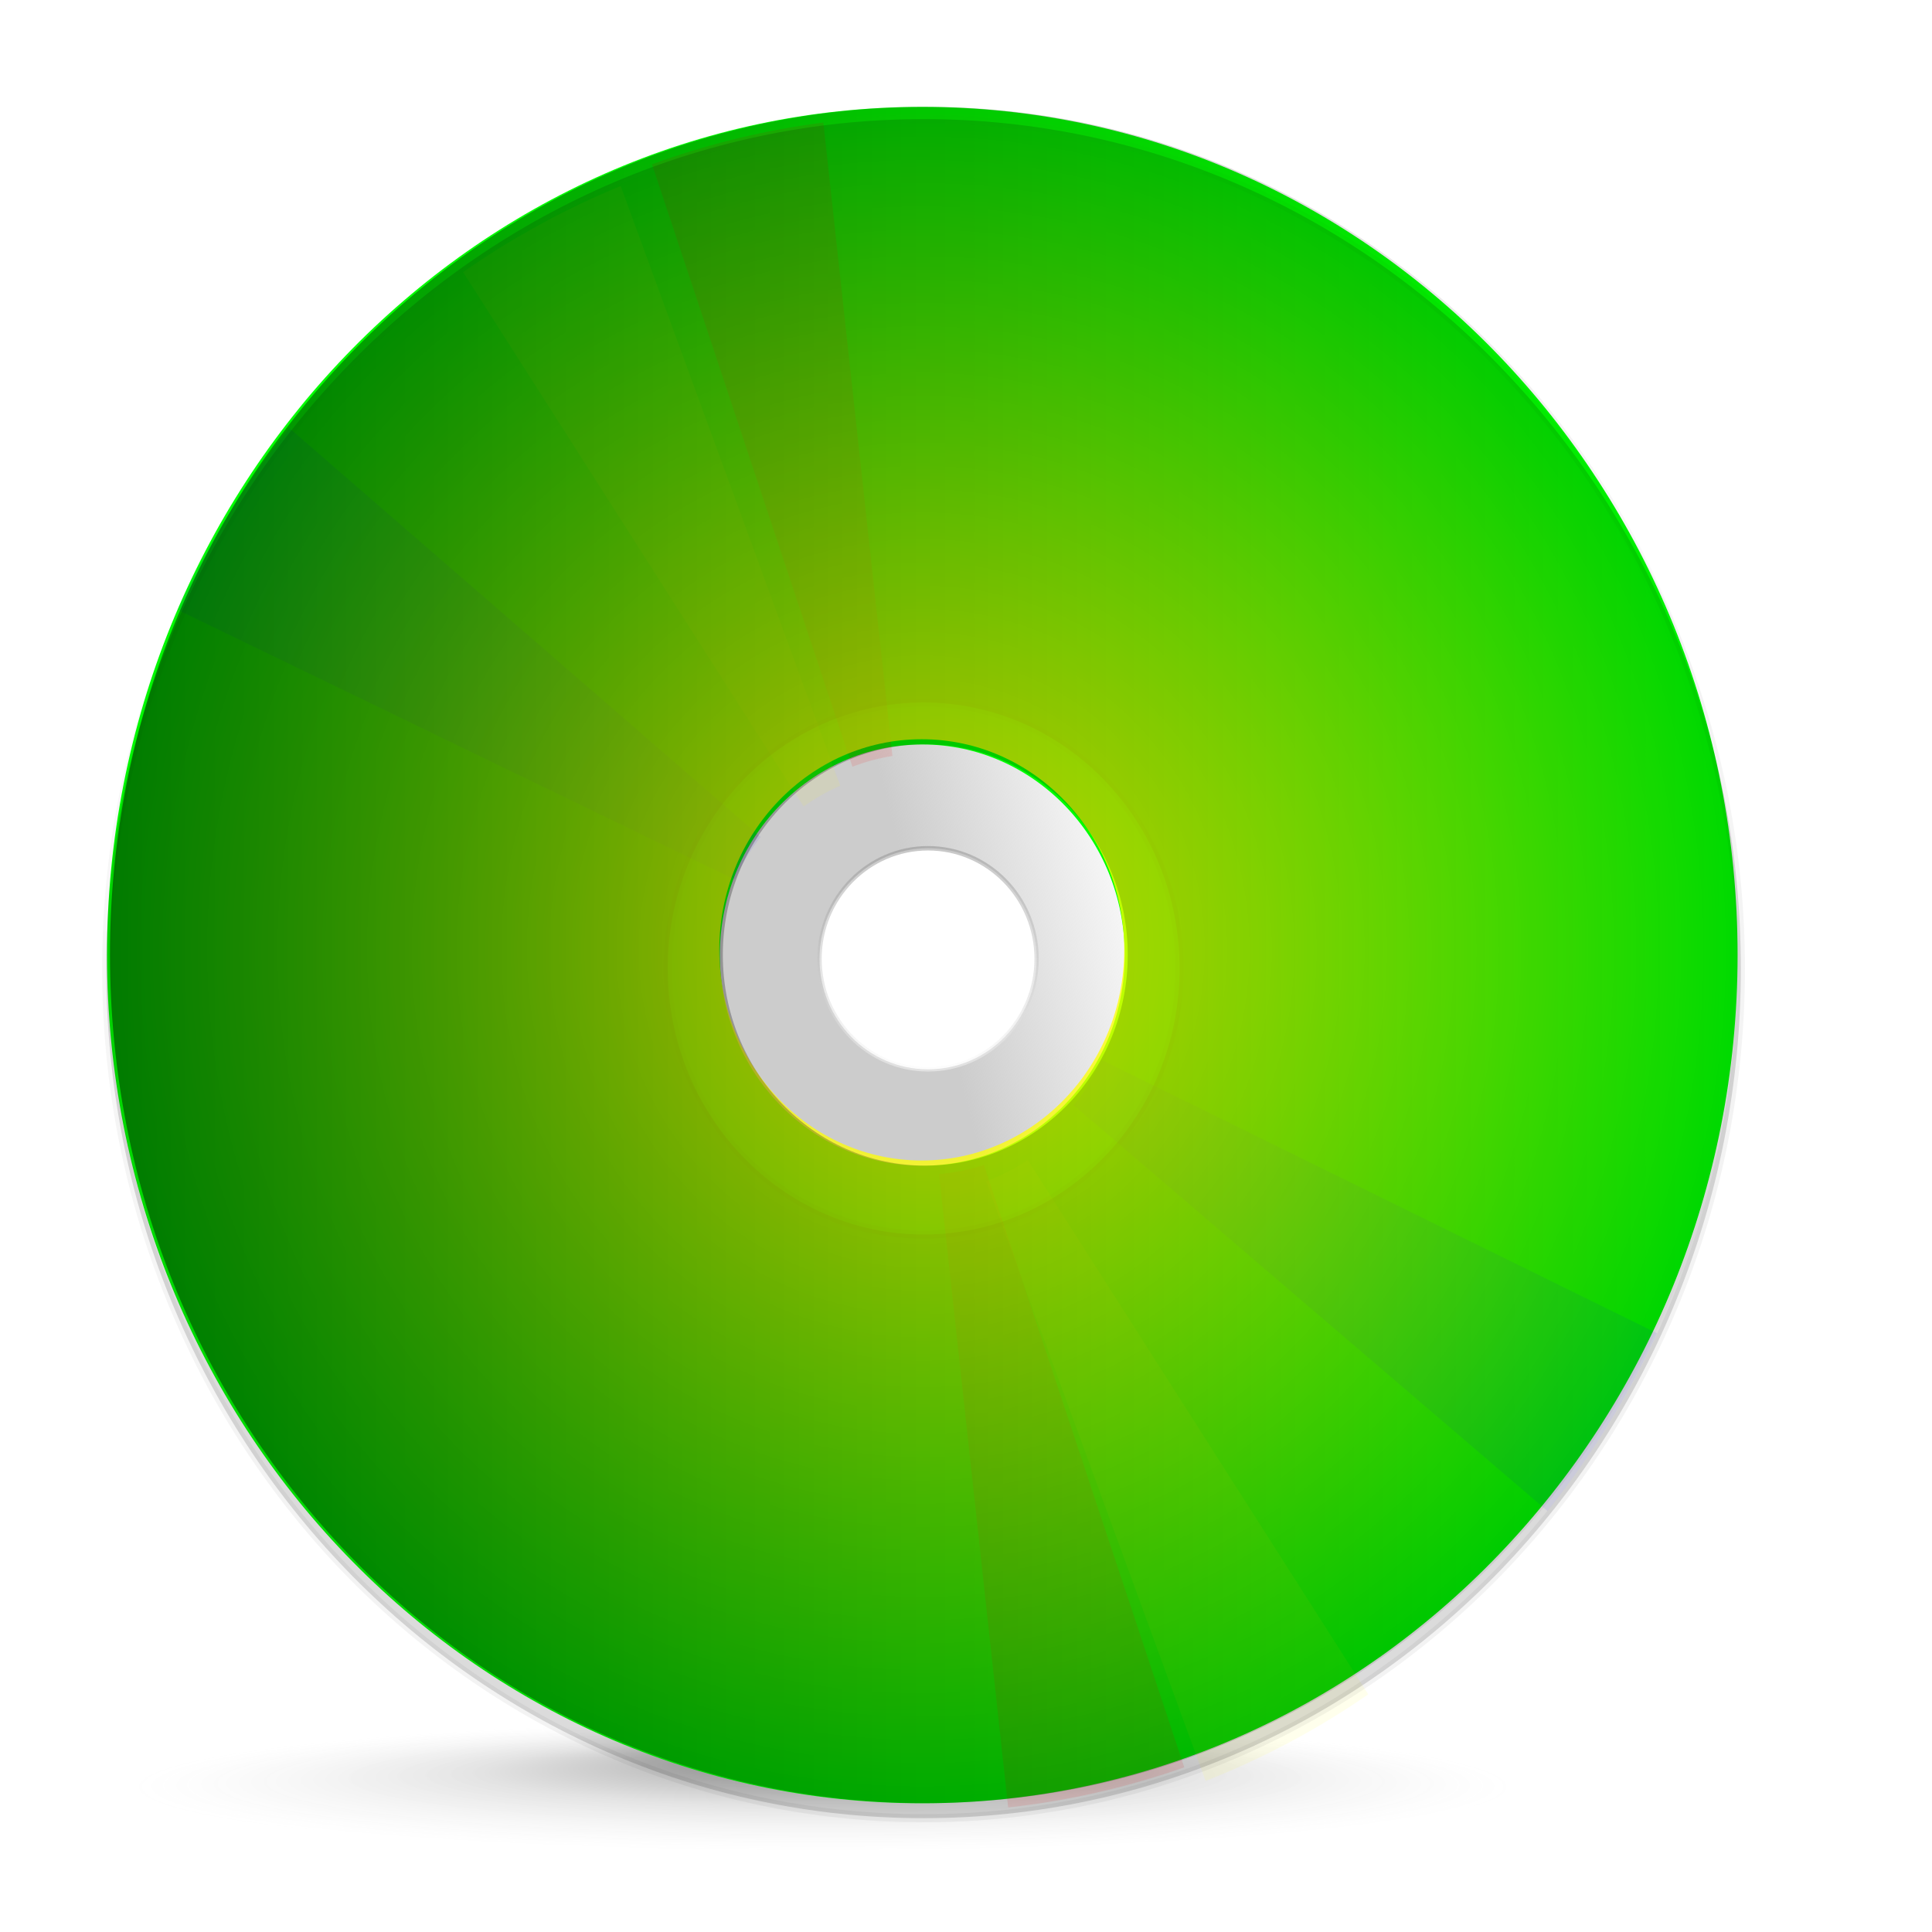 <svg xmlns="http://www.w3.org/2000/svg" xmlns:svg="http://www.w3.org/2000/svg" xmlns:xlink="http://www.w3.org/1999/xlink" id="svg4324" width="48" height="48" version="1.1"><defs id="defs4326"><linearGradient id="linearGradient8954"><stop id="stop8956" offset="0" stop-color="#000" stop-opacity="1"/><stop id="stop8958" offset="1" stop-color="#000" stop-opacity="0"/></linearGradient><linearGradient id="linearGradient8529"><stop id="stop8531" offset="0" stop-color="#ff0" stop-opacity="1"/><stop id="stop8533" offset="1" stop-color="#ff0" stop-opacity="0"/></linearGradient><linearGradient id="linearGradient3874"><stop id="stop3876" offset="0" stop-color="#ff0" stop-opacity="1"/><stop id="stop3878" offset="1" stop-color="#ff0" stop-opacity="0"/></linearGradient><filter id="filter4226" color-interpolation-filters="sRGB"><feGaussianBlur id="feGaussianBlur4228" stdDeviation="1.947"/></filter><filter id="filter3763" color-interpolation-filters="sRGB"><feGaussianBlur id="feGaussianBlur3765" result="result8" stdDeviation="4"/><feOffset id="feOffset3767" dx="4" dy="4" result="result11"/><feComposite id="feComposite3769" in="SourceGraphic" in2="result11" operator="in" result="result6"/><feFlood id="feFlood3771" flood-color="#000" flood-opacity="1" in="result6" result="result10"/><feBlend id="feBlend3773" in="result6" in2="result10" mode="normal" result="result12"/><feComposite id="feComposite3775" in2="SourceGraphic" operator="in" result="result2"/></filter><filter id="filter4278" color-interpolation-filters="sRGB"><feGaussianBlur id="feGaussianBlur4280" result="result8" stdDeviation="4"/><feOffset id="feOffset4282" dx="4" dy="4" result="result11"/><feComposite id="feComposite4284" in="SourceGraphic" in2="result11" operator="in" result="result6"/><feFlood id="feFlood4286" flood-color="#000" flood-opacity="1" in="result6" result="result10"/><feBlend id="feBlend4288" in="result6" in2="result10" mode="normal" result="result12"/><feComposite id="feComposite4290" in2="SourceGraphic" operator="in" result="result2"/></filter><filter id="filter3845" color-interpolation-filters="sRGB"><feGaussianBlur id="feGaussianBlur3847" result="result6" stdDeviation="1.5"/><feComposite id="feComposite3849" in="SourceGraphic" in2="result6" operator="atop" result="result8"/><feComposite id="feComposite3851" in="result8" in2="SourceAlpha" operator="atop" result="result9"/></filter><radialGradient id="radialGradient3882" cx="857.86" cy="398.46" r="82.857" fx="857.86" fy="398.46" gradientTransform="matrix(1.046,0,0,0.81,-737.741,-147.287)" gradientUnits="userSpaceOnUse" xlink:href="#linearGradient3874"/><radialGradient id="radialGradient3856" cx="-29.195" cy="-24.125" r="10.5" fx="-29.195" fy="-24.125" gradientTransform="matrix(1,0,0,0.842,0,-3.801)" gradientUnits="userSpaceOnUse" xlink:href="#radialGradient2591-4"/><radialGradient id="radialGradient2591-4" cx="16.352" cy="12.225" r="19.17" gradientTransform="matrix(0,0.964,-2.236,0,48.282,6.324)" gradientUnits="userSpaceOnUse"><stop id="stop4130-5" offset="0" stop-color="#3d434a" stop-opacity="1"/><stop id="stop4132-9" offset="1" stop-color="#000" stop-opacity="1"/></radialGradient><radialGradient id="radialGradient3080" cx="857.86" cy="398.46" r="82.857" fx="857.86" fy="398.46" gradientTransform="matrix(1.046,0,0,0.81,-737.741,-147.287)" gradientUnits="userSpaceOnUse" xlink:href="#linearGradient3874"/><radialGradient id="radialGradient3109" cx="857.86" cy="398.46" r="82.857" fx="857.86" fy="398.46" gradientTransform="matrix(1.046,0,0,0.81,-737.741,-147.287)" gradientUnits="userSpaceOnUse" xlink:href="#linearGradient3874"/><filter id="filter3763-9" color-interpolation-filters="sRGB"><feGaussianBlur id="feGaussianBlur3765-7" result="result8" stdDeviation="4"/><feOffset id="feOffset3767-9" dx="4" dy="4" result="result11"/><feComposite id="feComposite3769-8" in="SourceGraphic" in2="result11" operator="in" result="result6"/><feFlood id="feFlood3771-7" flood-color="#000" flood-opacity="1" in="result6" result="result10"/><feBlend id="feBlend3773-4" in="result6" in2="result10" mode="normal" result="result12"/><feComposite id="feComposite3775-5" in2="SourceGraphic" operator="in" result="result2"/></filter><filter id="filter4189" color-interpolation-filters="sRGB"><feGaussianBlur id="feGaussianBlur4191" result="result8" stdDeviation="4"/><feOffset id="feOffset4193" dx="4" dy="4" result="result11"/><feComposite id="feComposite4195" in="SourceGraphic" in2="result11" operator="in" result="result6"/><feFlood id="feFlood4197" flood-color="#000" flood-opacity="1" in="result6" result="result10"/><feBlend id="feBlend4199" in="result6" in2="result10" mode="normal" result="result12"/><feComposite id="feComposite4201" in2="SourceGraphic" operator="in" result="result2"/></filter><radialGradient id="radialGradient4170-1" cx="857.86" cy="398.46" r="82.857" fx="857.86" fy="398.46" gradientTransform="matrix(0.275,0,0,0.166,-211.016,-49.784)" gradientUnits="userSpaceOnUse" xlink:href="#linearGradient3874-8"/><linearGradient id="linearGradient3874-8"><stop id="stop3876-0" offset="0" stop-color="#ff0" stop-opacity="1"/><stop id="stop3878-3" offset="1" stop-color="#ff0" stop-opacity="0"/></linearGradient><filter id="filter3763-9-0" color-interpolation-filters="sRGB"><feGaussianBlur id="feGaussianBlur3765-7-0" result="result8" stdDeviation="4"/><feOffset id="feOffset3767-9-6" dx="4" dy="4" result="result11"/><feComposite id="feComposite3769-8-0" in="SourceGraphic" in2="result11" operator="in" result="result6"/><feFlood id="feFlood3771-7-1" flood-color="#000" flood-opacity="1" in="result6" result="result10"/><feBlend id="feBlend3773-4-1" in="result6" in2="result10" mode="normal" result="result12"/><feComposite id="feComposite3775-5-0" in2="SourceGraphic" operator="in" result="result2"/></filter><filter id="filter4356" color-interpolation-filters="sRGB"><feGaussianBlur id="feGaussianBlur4358" result="result8" stdDeviation="4"/><feOffset id="feOffset4360" dx="4" dy="4" result="result11"/><feComposite id="feComposite4362" in="SourceGraphic" in2="result11" operator="in" result="result6"/><feFlood id="feFlood4364" flood-color="#000" flood-opacity="1" in="result6" result="result10"/><feBlend id="feBlend4366" in="result6" in2="result10" mode="normal" result="result12"/><feComposite id="feComposite4368" in2="SourceGraphic" operator="in" result="result2"/></filter><radialGradient id="radialGradient4302-2" cx="857.86" cy="398.46" r="82.857" fx="857.86" fy="398.46" gradientTransform="matrix(0.275,0,0,0.166,-209.427,-103.656)" gradientUnits="userSpaceOnUse" xlink:href="#linearGradient3874-8-3"/><linearGradient id="linearGradient3874-8-3"><stop id="stop3876-0-4" offset="0" stop-color="#ff0" stop-opacity="1"/><stop id="stop3878-3-5" offset="1" stop-color="#ff0" stop-opacity="0"/></linearGradient><radialGradient id="radialGradient4168-8" cx="-74.847" cy="49.017" r="25.22" fx="-74.847" fy="49.017" gradientTransform="matrix(1,0,0,0.556,183.864,97.402)" gradientUnits="userSpaceOnUse" xlink:href="#radialGradient2591-4-2"/><radialGradient id="radialGradient2591-4-2" cx="16.352" cy="12.225" r="19.17" gradientTransform="matrix(0,0.964,-2.236,0,48.282,6.324)" gradientUnits="userSpaceOnUse"><stop id="stop4130-5-9" offset="0" stop-color="#3d434a" stop-opacity="1"/><stop id="stop4132-9-2" offset="1" stop-color="#000" stop-opacity="1"/></radialGradient><filter id="filter3763-9-0-6" color-interpolation-filters="sRGB"><feGaussianBlur id="feGaussianBlur3765-7-0-4" result="result8" stdDeviation="4"/><feOffset id="feOffset3767-9-6-9" dx="4" dy="4" result="result11"/><feComposite id="feComposite3769-8-0-8" in="SourceGraphic" in2="result11" operator="in" result="result6"/><feFlood id="feFlood3771-7-1-6" flood-color="#000" flood-opacity="1" in="result6" result="result10"/><feBlend id="feBlend3773-4-1-9" in="result6" in2="result10" mode="normal" result="result12"/><feComposite id="feComposite3775-5-0-5" in2="SourceGraphic" operator="in" result="result2"/></filter><filter id="filter4572" color-interpolation-filters="sRGB"><feGaussianBlur id="feGaussianBlur4574" result="result8" stdDeviation="4"/><feOffset id="feOffset4576" dx="4" dy="4" result="result11"/><feComposite id="feComposite4578" in="SourceGraphic" in2="result11" operator="in" result="result6"/><feFlood id="feFlood4580" flood-color="#000" flood-opacity="1" in="result6" result="result10"/><feBlend id="feBlend4582" in="result6" in2="result10" mode="normal" result="result12"/><feComposite id="feComposite4584" in2="SourceGraphic" operator="in" result="result2"/></filter><radialGradient id="radialGradient4732" cx="857.86" cy="398.46" r="82.857" fx="857.86" fy="398.46" gradientTransform="matrix(0.275,0,0,0.166,-211.46,-50.775)" gradientUnits="userSpaceOnUse" xlink:href="#linearGradient3874-8-3"/><radialGradient id="radialGradient4734" cx="-74.847" cy="49.017" r="25.22" fx="-74.847" fy="49.017" gradientTransform="matrix(0.925,0,0,0.567,93.62,-12.16)" gradientUnits="userSpaceOnUse" xlink:href="#radialGradient2591-4-2"/><radialGradient id="radialGradient4837" cx="-74.847" cy="49.017" r="25.22" fx="-74.847" fy="49.017" gradientTransform="matrix(0.756,0,0,0.525,128.559,43.058)" gradientUnits="userSpaceOnUse" xlink:href="#radialGradient2591-4-2"/><radialGradient id="radialGradient4840" cx="857.86" cy="398.46" r="82.857" fx="857.86" fy="398.46" gradientTransform="matrix(0.225,0,0,0.154,-122.867,34.136)" gradientUnits="userSpaceOnUse" xlink:href="#linearGradient3874-8-3"/><linearGradient id="linearGradient3480" x1="268.704" x2="339.089" y1="703.861" y2="373.74" gradientTransform="matrix(1.05,0,0,0.989,13.778,-91.624)" gradientUnits="userSpaceOnUse" xlink:href="#linearGradient1601"/><linearGradient id="linearGradient3477" x1="-34.928" x2="-86.536" y1="531.336" y2="321.577" gradientTransform="matrix(1.406,0,0,1.406,475.484,-431.452)" gradientUnits="userSpaceOnUse" xlink:href="#linearGradient2089"/><linearGradient id="linearGradient3471" x1="298.942" x2="363.913" y1="249.507" y2="232.096" gradientUnits="userSpaceOnUse" xlink:href="#linearGradient3465"/><linearGradient id="linearGradient3461" x1="268.704" x2="339.089" y1="703.861" y2="373.74" gradientTransform="matrix(1.038,0,0,-0.989,16.246,594.193)" gradientUnits="userSpaceOnUse" xlink:href="#linearGradient1601"/><linearGradient id="linearGradient2300" x1="268.704" x2="339.089" y1="703.861" y2="373.74" gradientTransform="matrix(1.026,0,0,-0.989,16.373,591.121)" gradientUnits="userSpaceOnUse" xlink:href="#linearGradient1601"/><radialGradient id="radialGradient1930" cx="-289.091" cy="598.367" r="125.205" fx="-287.618" fy="543.589" gradientUnits="userSpaceOnUse" xlink:href="#linearGradient1851"/><linearGradient id="linearGradient1851"><stop id="stop1852" offset="0" stop-color="#000" stop-opacity=".372"/><stop id="stop1854" offset=".5" stop-color="#000" stop-opacity=".11"/><stop id="stop1853" offset="1" stop-color="#adadad" stop-opacity="0"/></linearGradient><linearGradient id="linearGradient1616" x1="-125.321" x2="-33.543" y1="355.218" y2="620.606" gradientUnits="userSpaceOnUse" xlink:href="#linearGradient1612"/><linearGradient id="linearGradient1612"><stop id="stop1613" offset="0" stop-color="#868686" stop-opacity="1"/><stop id="stop1768" offset=".394" stop-color="#f3f3f3" stop-opacity="1"/><stop id="stop1769" offset=".479" stop-color="#949494" stop-opacity="1"/><stop id="stop1614" offset="1" stop-color="#d3d3d3" stop-opacity="1"/></linearGradient><linearGradient id="linearGradient1848" x1="-34.928" x2="-86.536" y1="531.336" y2="321.577" gradientUnits="userSpaceOnUse" xlink:href="#linearGradient2089"/><linearGradient id="linearGradient2089"><stop id="stop2090" offset="0" stop-color="#000" stop-opacity=".586"/><stop id="stop34226" offset=".736" stop-color="#000" stop-opacity=".31"/><stop id="stop2092" offset="1" stop-color="#5f5f5f" stop-opacity="0"/></linearGradient><linearGradient id="linearGradient1757" x1="268.704" x2="339.089" y1="703.861" y2="373.74" gradientTransform="matrix(1.026,0,0,0.989,18.421,-92.396)" gradientUnits="userSpaceOnUse" xlink:href="#linearGradient1601"/><linearGradient id="linearGradient1601"><stop id="stop1602" offset="0" stop-color="#fff" stop-opacity="1"/><stop id="stop1603" offset="1" stop-color="#fff" stop-opacity="0"/></linearGradient><linearGradient id="linearGradient1855" x1="18.753" x2="-139.843" y1="603.657" y2="417.203" gradientUnits="userSpaceOnUse" xlink:href="#linearGradient1608"/><linearGradient id="linearGradient1608"><stop id="stop1609" offset="0" stop-color="#000" stop-opacity=".455"/><stop id="stop1610" offset="1" stop-color="#fff" stop-opacity=".462"/></linearGradient><linearGradient id="linearGradient1604" x1="-112.117" x2="-112.117" y1="414.252" y2="507.471" gradientTransform="matrix(1.406,0,0,1.406,472.412,-428.379)" gradientUnits="userSpaceOnUse" xlink:href="#linearGradient1608"/><linearGradient id="linearGradient34262" x1="-118.477" x2="-32.234" y1="566.042" y2="396.04" gradientTransform="scale(0.987,1.013)" gradientUnits="userSpaceOnUse" xlink:href="#linearGradient1601"/><linearGradient id="linearGradient1607" x1="-1.718" x2="-87.625" y1="254.859" y2="398.143" gradientTransform="scale(0.905,1.105)" gradientUnits="userSpaceOnUse" xlink:href="#linearGradient1601"/><linearGradient id="linearGradient1752" x1="-345.631" x2="-142.871" y1="669.915" y2="401.122" gradientTransform="scale(0.987,1.013)" gradientUnits="userSpaceOnUse" xlink:href="#linearGradient1601"/><linearGradient id="linearGradient1751" x1="9.315" x2="-203.65" y1="95.409" y2="384.013" gradientTransform="scale(0.894,1.118)" gradientUnits="userSpaceOnUse" xlink:href="#linearGradient1753"/><linearGradient id="linearGradient1753"><stop id="stop1754" offset="0" stop-color="#000" stop-opacity=".455"/><stop id="stop1755" offset="1" stop-color="#000" stop-opacity="0"/></linearGradient><linearGradient id="linearGradient1738" x1="-118.477" x2="-32.234" y1="566.042" y2="396.04" gradientTransform="scale(0.987,1.013)" gradientUnits="userSpaceOnUse" xlink:href="#linearGradient1601"/><linearGradient id="linearGradient1761" x1="52.677" x2="-83.903" y1="220.767" y2="396.49" gradientTransform="scale(0.894,1.118)" gradientUnits="userSpaceOnUse" xlink:href="#linearGradient1753"/><linearGradient id="linearGradient1731" x1="-219.18" x2="-156.894" y1="572.92" y2="397.458" gradientTransform="scale(0.987,1.013)" gradientUnits="userSpaceOnUse" xlink:href="#linearGradient1601"/><linearGradient id="linearGradient848" x1="-197.631" x2="-236.111" y1="380.682" y2="436.56" gradientTransform="scale(0.894,1.118)" gradientUnits="userSpaceOnUse" xlink:href="#linearGradient899"/><linearGradient id="linearGradient899"><stop id="stop900" offset="0" stop-color="#fff" stop-opacity="0"/><stop id="stop901" offset="1" stop-color="#fff" stop-opacity="1"/></linearGradient><linearGradient id="linearGradient1863" x1="58.723" x2="-119.612" y1="178.05" y2="372.882" gradientTransform="scale(0.894,1.118)" gradientUnits="userSpaceOnUse" xlink:href="#linearGradient1601"/><linearGradient id="linearGradient1865" x1="-65.023" x2="-212.71" y1="238.451" y2="383.427" gradientTransform="scale(0.898,1.114)" gradientUnits="userSpaceOnUse" xlink:href="#linearGradient1601"/><linearGradient id="linearGradient3465"><stop id="stop3467" offset="0" stop-color="#ccc" stop-opacity="1"/><stop id="stop3469" offset="1" stop-color="#ccc" stop-opacity="0"/></linearGradient><linearGradient id="linearGradient3081" x1="-34.928" x2="-86.536" y1="531.336" y2="321.577" gradientTransform="matrix(0.202,0,0,0.196,76.366,319.162)" gradientUnits="userSpaceOnUse" xlink:href="#linearGradient2089-4"/><linearGradient id="linearGradient2089-4"><stop id="stop2090-3" offset="0" stop-color="#000" stop-opacity=".586"/><stop id="stop34226-2" offset=".736" stop-color="#000" stop-opacity=".31"/><stop id="stop2092-4" offset="1" stop-color="#5f5f5f" stop-opacity="0"/></linearGradient><linearGradient id="linearGradient3509" x1="268.704" x2="339.089" y1="703.861" y2="373.74" gradientTransform="matrix(0.114,0,0,0.106,-7.127,-14.731)" gradientUnits="userSpaceOnUse" xlink:href="#linearGradient1601"/><linearGradient id="linearGradient3512" x1="268.704" x2="339.089" y1="703.861" y2="373.74" gradientTransform="matrix(0.114,0,0,-0.113,-7.191,62.892)" gradientUnits="userSpaceOnUse" xlink:href="#linearGradient1601"/><linearGradient id="linearGradient3521" x1="268.704" x2="339.089" y1="703.861" y2="373.74" gradientTransform="matrix(0.113,0,0,-0.113,-6.863,62.982)" gradientUnits="userSpaceOnUse" xlink:href="#linearGradient1601"/><linearGradient id="linearGradient3524" x1="298.942" x2="363.913" y1="249.507" y2="232.096" gradientTransform="matrix(0.109,0,0,0.107,-8.928,-4.733)" gradientUnits="userSpaceOnUse" xlink:href="#linearGradient3465"/><linearGradient id="linearGradient3526" x1="-112.117" x2="-112.117" y1="414.252" y2="507.471" gradientTransform="matrix(0.153,0,0,0.15,42.363,-50.525)" gradientUnits="userSpaceOnUse" xlink:href="#linearGradient1608"/><linearGradient id="linearGradient3529" x1="268.704" x2="339.089" y1="703.861" y2="373.74" gradientTransform="matrix(0.114,0,0,0.114,-7.261,-18.528)" gradientUnits="userSpaceOnUse" xlink:href="#linearGradient1601"/><linearGradient id="linearGradient3532" x1="-34.928" x2="-86.536" y1="531.336" y2="321.577" gradientTransform="matrix(0.153,0,0,0.15,42.566,-50.525)" gradientUnits="userSpaceOnUse" xlink:href="#linearGradient2089"/><linearGradient id="linearGradient3073" x1="298.942" x2="363.913" y1="249.507" y2="232.096" gradientTransform="matrix(0.144,0,0,0.139,102.57,380.809)" gradientUnits="userSpaceOnUse" xlink:href="#linearGradient3465-2"/><linearGradient id="linearGradient3465-2"><stop id="stop3467-2" offset="0" stop-color="#ccc" stop-opacity="1"/><stop id="stop3469-2" offset="1" stop-color="#ccc" stop-opacity="0"/></linearGradient><linearGradient id="linearGradient3075" x1="-112.117" x2="-112.117" y1="414.252" y2="507.471" gradientTransform="matrix(0.202,0,0,0.196,170.493,321.208)" gradientUnits="userSpaceOnUse" xlink:href="#linearGradient1608-3"/><linearGradient id="linearGradient1608-3"><stop id="stop1609-8" offset="0" stop-color="#000" stop-opacity=".455"/><stop id="stop1610-4" offset="1" stop-color="#fff" stop-opacity=".462"/></linearGradient><linearGradient id="linearGradient4396" x1="-34.928" x2="-86.536" y1="531.336" y2="321.577" gradientTransform="matrix(0.153,0,0,0.15,42.566,-50.525)" gradientUnits="userSpaceOnUse" xlink:href="#linearGradient2089"/><linearGradient id="linearGradient4398" x1="268.704" x2="339.089" y1="703.861" y2="373.74" gradientTransform="matrix(0.114,0,0,0.114,-7.261,-18.528)" gradientUnits="userSpaceOnUse" xlink:href="#linearGradient1601"/><linearGradient id="linearGradient4400" x1="298.942" x2="363.913" y1="249.507" y2="232.096" gradientTransform="matrix(0.109,0,0,0.107,-8.928,-4.733)" gradientUnits="userSpaceOnUse" xlink:href="#linearGradient3465"/><linearGradient id="linearGradient4402" x1="-112.117" x2="-112.117" y1="414.252" y2="507.471" gradientTransform="matrix(0.153,0,0,0.15,42.363,-50.525)" gradientUnits="userSpaceOnUse" xlink:href="#linearGradient1608"/><linearGradient id="linearGradient4404" x1="268.704" x2="339.089" y1="703.861" y2="373.74" gradientTransform="matrix(0.113,0,0,-0.113,-6.863,62.982)" gradientUnits="userSpaceOnUse" xlink:href="#linearGradient1601"/><linearGradient id="linearGradient4406" x1="268.704" x2="339.089" y1="703.861" y2="373.74" gradientTransform="matrix(0.114,0,0,-0.113,-7.191,62.892)" gradientUnits="userSpaceOnUse" xlink:href="#linearGradient1601"/><linearGradient id="linearGradient4408" x1="268.704" x2="339.089" y1="703.861" y2="373.74" gradientTransform="matrix(0.114,0,0,0.106,-7.127,-14.731)" gradientUnits="userSpaceOnUse" xlink:href="#linearGradient1601"/><linearGradient id="linearGradient4444" x1="298.942" x2="363.913" y1="249.507" y2="232.096" gradientTransform="matrix(0.098,0,0,0.101,-3.449,59.535)" gradientUnits="userSpaceOnUse" xlink:href="#linearGradient3465"/><linearGradient id="linearGradient4446" x1="-112.117" x2="-112.117" y1="414.252" y2="507.471" gradientTransform="matrix(0.138,0,0,0.141,42.998,16.479)" gradientUnits="userSpaceOnUse" xlink:href="#linearGradient1608"/><radialGradient id="radialGradient4840-4" cx="857.86" cy="398.46" r="82.857" fx="857.86" fy="398.46" gradientTransform="matrix(0.225,0,0,0.154,-122.867,34.136)" gradientUnits="userSpaceOnUse" xlink:href="#linearGradient3874-8-3-4"/><linearGradient id="linearGradient3874-8-3-4"><stop id="stop3876-0-4-2" offset="0" stop-color="#ff0" stop-opacity="1"/><stop id="stop3878-3-5-8" offset="1" stop-color="#ff0" stop-opacity="0"/></linearGradient><linearGradient id="linearGradient4452-8" x1="-34.928" x2="-86.536" y1="531.336" y2="321.577" gradientTransform="matrix(0.153,0,0,0.155,41.991,-52.817)" gradientUnits="userSpaceOnUse" xlink:href="#linearGradient2089-6"/><linearGradient id="linearGradient2089-6"><stop id="stop2090-6" offset="0" stop-color="#000" stop-opacity=".586"/><stop id="stop34226-1" offset=".736" stop-color="#000" stop-opacity=".31"/><stop id="stop2092-48" offset="1" stop-color="#5f5f5f" stop-opacity="0"/></linearGradient><radialGradient id="radialGradient4554-8" cx="25.6" cy="76.476" r="19.952" fx="25.6" fy="76.476" gradientTransform="matrix(1,0,0,1.018,-1.976,-55.128)" gradientUnits="userSpaceOnUse" xlink:href="#linearGradient4546-7"/><linearGradient id="linearGradient4546-7"><stop id="stop4548-5" offset="0" stop-color="#ff0" stop-opacity="1"/><stop id="stop4550-3" offset="1" stop-color="#ff0" stop-opacity="0"/></linearGradient><linearGradient id="linearGradient4525-8" x1="-34.928" x2="-86.536" y1="531.336" y2="321.577" gradientTransform="matrix(0.153,0,0,0.155,42.3,-52.488)" gradientUnits="userSpaceOnUse" xlink:href="#linearGradient2089-6-0"/><linearGradient id="linearGradient2089-6-0"><stop id="stop2090-6-3" offset="0" stop-color="#000" stop-opacity=".586"/><stop id="stop34226-1-1" offset=".736" stop-color="#000" stop-opacity=".31"/><stop id="stop2092-48-9" offset="1" stop-color="#5f5f5f" stop-opacity="0"/></linearGradient><linearGradient id="linearGradient6393" x1="-34.928" x2="-86.536" y1="531.336" y2="321.577" gradientTransform="matrix(0.153,0,0,0.155,-33.311,-5.601)" gradientUnits="userSpaceOnUse" xlink:href="#linearGradient2089-6-0"/><clipPath id="clipPath4232"><path id="path4234" fill="#666" fill-opacity="1" fill-rule="nonzero" stroke="none" stroke-width="7.2" d="M 372.844,260.938 C 255.347,260.938 160,356.284 160,473.781 c 0,117.497 95.347,212.875 212.844,212.875 117.497,0 212.875,-95.378 212.875,-212.875 0,-117.497 -95.378,-212.844 -212.875,-212.844 z m 0,160 c 29.177,0 52.875,23.667 52.875,52.844 0,29.177 -23.698,52.875 -52.875,52.875 -29.177,0 -52.844,-23.698 -52.844,-52.875 0,-29.177 23.667,-52.844 52.844,-52.844 z" color="#000" display="inline" enable-background="accumulate" opacity=".79" overflow="visible" visibility="visible" style="marker:none"/></clipPath><filter id="filter11181" width="1.217" height="1.309" x="-.109" y="-.155" color-interpolation-filters="sRGB"><feGaussianBlur id="feGaussianBlur11183" stdDeviation="18.144"/></filter><clipPath id="clipPath4236"><path id="path4238" fill="#666" fill-opacity="1" fill-rule="nonzero" stroke="none" stroke-width="7.2" d="M 372.844,260.938 C 255.347,260.938 160,356.284 160,473.781 c 0,117.497 95.347,212.875 212.844,212.875 117.497,0 212.875,-95.378 212.875,-212.875 0,-117.497 -95.378,-212.844 -212.875,-212.844 z m 0,160 c 29.177,0 52.875,23.667 52.875,52.844 0,29.177 -23.698,52.875 -52.875,52.875 -29.177,0 -52.844,-23.698 -52.844,-52.875 0,-29.177 23.667,-52.844 52.844,-52.844 z" color="#000" display="inline" enable-background="accumulate" opacity=".79" overflow="visible" visibility="visible" style="marker:none"/></clipPath><filter id="filter11185" width="1.264" height="1.242" x="-.132" y="-.121" color-interpolation-filters="sRGB"><feGaussianBlur id="feGaussianBlur11187" stdDeviation="18.144"/></filter><clipPath id="clipPath4240"><path id="path4242" fill="#666" fill-opacity="1" fill-rule="nonzero" stroke="none" stroke-width="7.2" d="M 372.844,260.938 C 255.347,260.938 160,356.284 160,473.781 c 0,117.497 95.347,212.875 212.844,212.875 117.497,0 212.875,-95.378 212.875,-212.875 0,-117.497 -95.378,-212.844 -212.875,-212.844 z m 0,160 c 29.177,0 52.875,23.667 52.875,52.844 0,29.177 -23.698,52.875 -52.875,52.875 -29.177,0 -52.844,-23.698 -52.844,-52.875 0,-29.177 23.667,-52.844 52.844,-52.844 z" color="#000" display="inline" enable-background="accumulate" opacity=".79" overflow="visible" visibility="visible" style="marker:none"/></clipPath><filter id="filter11189" width="1.355" height="1.211" x="-.178" y="-.106" color-interpolation-filters="sRGB"><feGaussianBlur id="feGaussianBlur11191" stdDeviation="18.144"/></filter><clipPath id="clipPath4244"><path id="path4246" fill="#666" fill-opacity="1" fill-rule="nonzero" stroke="none" stroke-width="7.2" d="M 372.844,260.938 C 255.347,260.938 160,356.284 160,473.781 c 0,117.497 95.347,212.875 212.844,212.875 117.497,0 212.875,-95.378 212.875,-212.875 0,-117.497 -95.378,-212.844 -212.875,-212.844 z m 0,160 c 29.177,0 52.875,23.667 52.875,52.844 0,29.177 -23.698,52.875 -52.875,52.875 -29.177,0 -52.844,-23.698 -52.844,-52.875 0,-29.177 23.667,-52.844 52.844,-52.844 z" color="#000" display="inline" enable-background="accumulate" opacity=".79" overflow="visible" visibility="visible" style="marker:none"/></clipPath><filter id="filter11193" width="1.606" height="1.205" x="-.303" y="-.102" color-interpolation-filters="sRGB"><feGaussianBlur id="feGaussianBlur11195" stdDeviation="18.144"/></filter><linearGradient id="linearGradient3095" x1="390.196" x2="213.74" y1="473.797" y2="368.657" gradientUnits="userSpaceOnUse" spreadMethod="reflect" xlink:href="#linearGradient7185"/><linearGradient id="linearGradient7185"><stop id="stop7187" offset="0" stop-color="#6f6f6f" stop-opacity="1"/><stop id="stop7189" offset="1" stop-color="#f5f5f5" stop-opacity="1"/></linearGradient><clipPath id="clipPath4248"><path id="path4250" fill="#666" fill-opacity="1" fill-rule="nonzero" stroke="none" stroke-width="7.2" d="M 372.844,260.938 C 255.347,260.938 160,356.284 160,473.781 c 0,117.497 95.347,212.875 212.844,212.875 117.497,0 212.875,-95.378 212.875,-212.875 0,-117.497 -95.378,-212.844 -212.875,-212.844 z m 0,160 c 29.177,0 52.875,23.667 52.875,52.844 0,29.177 -23.698,52.875 -52.875,52.875 -29.177,0 -52.844,-23.698 -52.844,-52.875 0,-29.177 23.667,-52.844 52.844,-52.844 z" color="#000" display="inline" enable-background="accumulate" opacity=".79" overflow="visible" visibility="visible" style="marker:none"/></clipPath><linearGradient id="linearGradient3154" x1="390.196" x2="213.74" y1="473.797" y2="368.657" gradientUnits="userSpaceOnUse" spreadMethod="reflect" xlink:href="#linearGradient7185"/><linearGradient id="linearGradient3154-7" x1="390.196" x2="213.74" y1="473.797" y2="368.657" gradientUnits="userSpaceOnUse" spreadMethod="reflect" xlink:href="#linearGradient7185-9"/><linearGradient id="linearGradient7185-9"><stop id="stop7187-7" offset="0" stop-color="#6f6f6f" stop-opacity="1"/><stop id="stop7189-8" offset="1" stop-color="#f5f5f5" stop-opacity="1"/></linearGradient><clipPath id="clipPath4248-1"><path id="path4250-0" fill="#666" fill-opacity="1" fill-rule="nonzero" stroke="none" stroke-width="7.2" d="M 372.844,260.938 C 255.347,260.938 160,356.284 160,473.781 c 0,117.497 95.347,212.875 212.844,212.875 117.497,0 212.875,-95.378 212.875,-212.875 0,-117.497 -95.378,-212.844 -212.875,-212.844 z m 0,160 c 29.177,0 52.875,23.667 52.875,52.844 0,29.177 -23.698,52.875 -52.875,52.875 -29.177,0 -52.844,-23.698 -52.844,-52.875 0,-29.177 23.667,-52.844 52.844,-52.844 z" color="#000" display="inline" enable-background="accumulate" opacity=".79" overflow="visible" visibility="visible" style="marker:none"/></clipPath><linearGradient id="linearGradient6965" x1="390.196" x2="213.74" y1="473.797" y2="368.657" gradientUnits="userSpaceOnUse" spreadMethod="reflect" xlink:href="#linearGradient7185"/><linearGradient id="linearGradient6965-8" x1="390.196" x2="213.74" y1="473.797" y2="368.657" gradientUnits="userSpaceOnUse" spreadMethod="reflect" xlink:href="#linearGradient7185-1"/><linearGradient id="linearGradient7185-1"><stop id="stop7187-1" offset="0" stop-color="#6f6f6f" stop-opacity="1"/><stop id="stop7189-5" offset="1" stop-color="#f5f5f5" stop-opacity="1"/></linearGradient><clipPath id="clipPath4248-3"><path id="path4250-2" fill="#666" fill-opacity="1" fill-rule="nonzero" stroke="none" stroke-width="7.2" d="M 372.844,260.938 C 255.347,260.938 160,356.284 160,473.781 c 0,117.497 95.347,212.875 212.844,212.875 117.497,0 212.875,-95.378 212.875,-212.875 0,-117.497 -95.378,-212.844 -212.875,-212.844 z m 0,160 c 29.177,0 52.875,23.667 52.875,52.844 0,29.177 -23.698,52.875 -52.875,52.875 -29.177,0 -52.844,-23.698 -52.844,-52.875 0,-29.177 23.667,-52.844 52.844,-52.844 z" color="#000" display="inline" enable-background="accumulate" opacity=".79" overflow="visible" visibility="visible" style="marker:none"/></clipPath><linearGradient id="linearGradient6984" x1="390.196" x2="213.74" y1="473.797" y2="368.657" gradientUnits="userSpaceOnUse" spreadMethod="reflect" xlink:href="#linearGradient7185-1"/><linearGradient id="linearGradient6984-2" x1="390.196" x2="213.74" y1="473.797" y2="368.657" gradientUnits="userSpaceOnUse" spreadMethod="reflect" xlink:href="#linearGradient7185-1-3"/><linearGradient id="linearGradient7185-1-3"><stop id="stop7187-1-2" offset="0" stop-color="#6f6f6f" stop-opacity="1"/><stop id="stop7189-5-7" offset="1" stop-color="#f5f5f5" stop-opacity="1"/></linearGradient><clipPath id="clipPath4248-3-6"><path id="path4250-2-9" fill="#666" fill-opacity="1" fill-rule="nonzero" stroke="none" stroke-width="7.2" d="M 372.844,260.938 C 255.347,260.938 160,356.284 160,473.781 c 0,117.497 95.347,212.875 212.844,212.875 117.497,0 212.875,-95.378 212.875,-212.875 0,-117.497 -95.378,-212.844 -212.875,-212.844 z m 0,160 c 29.177,0 52.875,23.667 52.875,52.844 0,29.177 -23.698,52.875 -52.875,52.875 -29.177,0 -52.844,-23.698 -52.844,-52.875 0,-29.177 23.667,-52.844 52.844,-52.844 z" color="#000" display="inline" enable-background="accumulate" opacity=".79" overflow="visible" visibility="visible" style="marker:none"/></clipPath><linearGradient id="linearGradient7024" x1="390.196" x2="213.74" y1="473.797" y2="368.657" gradientUnits="userSpaceOnUse" spreadMethod="reflect" xlink:href="#linearGradient7185-1-3"/><radialGradient id="radialGradient4554-9" cx="25.6" cy="76.476" r="19.952" fx="25.6" fy="76.476" gradientTransform="matrix(1,0,0,1.018,47.21,-8.818)" gradientUnits="userSpaceOnUse" xlink:href="#linearGradient4546-6"/><linearGradient id="linearGradient4546-6"><stop id="stop4548-3" offset="0" stop-color="#ff0" stop-opacity="1"/><stop id="stop4550-5" offset="1" stop-color="#ff0" stop-opacity="0"/></linearGradient><linearGradient id="linearGradient4525-3" x1="-34.928" x2="-86.536" y1="531.336" y2="321.577" gradientTransform="matrix(0.153,0,0,0.155,91.486,-6.178)" gradientUnits="userSpaceOnUse" xlink:href="#linearGradient2089-6-02"/><linearGradient id="linearGradient2089-6-02"><stop id="stop2090-6-2" offset="0" stop-color="#000" stop-opacity=".586"/><stop id="stop34226-1-6" offset=".736" stop-color="#000" stop-opacity=".31"/><stop id="stop2092-48-2" offset="1" stop-color="#5f5f5f" stop-opacity="0"/></linearGradient><radialGradient id="radialGradient7067" cx="25.6" cy="76.476" r="19.952" fx="25.6" fy="76.476" gradientTransform="matrix(0.875,0,0,0.912,4.029,15.117)" gradientUnits="userSpaceOnUse" xlink:href="#linearGradient4546-6"/><linearGradient id="linearGradient7069" x1="-34.928" x2="-86.536" y1="531.336" y2="321.577" gradientTransform="matrix(0.134,0,0,0.139,42.785,17.482)" gradientUnits="userSpaceOnUse" xlink:href="#linearGradient2089-6-02"/><clipPath id="clipPath4244-1"><path id="path4246-7" fill="#666" fill-opacity="1" fill-rule="nonzero" stroke="none" stroke-width="7.2" d="M 372.844,260.938 C 255.347,260.938 160,356.284 160,473.781 c 0,117.497 95.347,212.875 212.844,212.875 117.497,0 212.875,-95.378 212.875,-212.875 0,-117.497 -95.378,-212.844 -212.875,-212.844 z m 0,160 c 29.177,0 52.875,23.667 52.875,52.844 0,29.177 -23.698,52.875 -52.875,52.875 -29.177,0 -52.844,-23.698 -52.844,-52.875 0,-29.177 23.667,-52.844 52.844,-52.844 z" color="#000" display="inline" enable-background="accumulate" opacity=".79" overflow="visible" visibility="visible" style="marker:none"/></clipPath><filter id="filter11193-8" width="1.606" height="1.205" x="-.303" y="-.102" color-interpolation-filters="sRGB"><feGaussianBlur id="feGaussianBlur11195-9" stdDeviation="18.144"/></filter><clipPath id="clipPath4240-2"><path id="path4242-4" fill="#666" fill-opacity="1" fill-rule="nonzero" stroke="none" stroke-width="7.2" d="M 372.844,260.938 C 255.347,260.938 160,356.284 160,473.781 c 0,117.497 95.347,212.875 212.844,212.875 117.497,0 212.875,-95.378 212.875,-212.875 0,-117.497 -95.378,-212.844 -212.875,-212.844 z m 0,160 c 29.177,0 52.875,23.667 52.875,52.844 0,29.177 -23.698,52.875 -52.875,52.875 -29.177,0 -52.844,-23.698 -52.844,-52.875 0,-29.177 23.667,-52.844 52.844,-52.844 z" color="#000" display="inline" enable-background="accumulate" opacity=".79" overflow="visible" visibility="visible" style="marker:none"/></clipPath><filter id="filter11189-2" width="1.355" height="1.211" x="-.178" y="-.106" color-interpolation-filters="sRGB"><feGaussianBlur id="feGaussianBlur11191-3" stdDeviation="18.144"/></filter><clipPath id="clipPath4236-2"><path id="path4238-3" fill="#666" fill-opacity="1" fill-rule="nonzero" stroke="none" stroke-width="7.2" d="M 372.844,260.938 C 255.347,260.938 160,356.284 160,473.781 c 0,117.497 95.347,212.875 212.844,212.875 117.497,0 212.875,-95.378 212.875,-212.875 0,-117.497 -95.378,-212.844 -212.875,-212.844 z m 0,160 c 29.177,0 52.875,23.667 52.875,52.844 0,29.177 -23.698,52.875 -52.875,52.875 -29.177,0 -52.844,-23.698 -52.844,-52.875 0,-29.177 23.667,-52.844 52.844,-52.844 z" color="#000" display="inline" enable-background="accumulate" opacity=".79" overflow="visible" visibility="visible" style="marker:none"/></clipPath><filter id="filter11185-4" width="1.264" height="1.242" x="-.132" y="-.121" color-interpolation-filters="sRGB"><feGaussianBlur id="feGaussianBlur11187-7" stdDeviation="18.144"/></filter><clipPath id="clipPath4232-9"><path id="path4234-9" fill="#666" fill-opacity="1" fill-rule="nonzero" stroke="none" stroke-width="7.2" d="M 372.844,260.938 C 255.347,260.938 160,356.284 160,473.781 c 0,117.497 95.347,212.875 212.844,212.875 117.497,0 212.875,-95.378 212.875,-212.875 0,-117.497 -95.378,-212.844 -212.875,-212.844 z m 0,160 c 29.177,0 52.875,23.667 52.875,52.844 0,29.177 -23.698,52.875 -52.875,52.875 -29.177,0 -52.844,-23.698 -52.844,-52.875 0,-29.177 23.667,-52.844 52.844,-52.844 z" color="#000" display="inline" enable-background="accumulate" opacity=".79" overflow="visible" visibility="visible" style="marker:none"/></clipPath><filter id="filter11181-2" width="1.217" height="1.309" x="-.109" y="-.155" color-interpolation-filters="sRGB"><feGaussianBlur id="feGaussianBlur11183-4" stdDeviation="18.144"/></filter><linearGradient id="linearGradient6984-29" x1="390.196" x2="213.74" y1="473.797" y2="368.657" gradientUnits="userSpaceOnUse" spreadMethod="reflect" xlink:href="#linearGradient7185-1-8"/><linearGradient id="linearGradient7185-1-8"><stop id="stop7187-1-5" offset="0" stop-color="#6f6f6f" stop-opacity="1"/><stop id="stop7189-5-6" offset="1" stop-color="#f5f5f5" stop-opacity="1"/></linearGradient><clipPath id="clipPath4248-3-3"><path id="path4250-2-7" fill="#666" fill-opacity="1" fill-rule="nonzero" stroke="none" stroke-width="7.2" d="M 372.844,260.938 C 255.347,260.938 160,356.284 160,473.781 c 0,117.497 95.347,212.875 212.844,212.875 117.497,0 212.875,-95.378 212.875,-212.875 0,-117.497 -95.378,-212.844 -212.875,-212.844 z m 0,160 c 29.177,0 52.875,23.667 52.875,52.844 0,29.177 -23.698,52.875 -52.875,52.875 -29.177,0 -52.844,-23.698 -52.844,-52.875 0,-29.177 23.667,-52.844 52.844,-52.844 z" color="#000" display="inline" enable-background="accumulate" opacity=".79" overflow="visible" visibility="visible" style="marker:none"/></clipPath><linearGradient id="linearGradient7203" x1="390.196" x2="213.74" y1="473.797" y2="368.657" gradientUnits="userSpaceOnUse" spreadMethod="reflect" xlink:href="#linearGradient7185-1-8"/><clipPath id="clipPath4244-1-1"><path id="path4246-7-8" fill="#666" fill-opacity="1" fill-rule="nonzero" stroke="none" stroke-width="7.2" d="M 372.844,260.938 C 255.347,260.938 160,356.284 160,473.781 c 0,117.497 95.347,212.875 212.844,212.875 117.497,0 212.875,-95.378 212.875,-212.875 0,-117.497 -95.378,-212.844 -212.875,-212.844 z m 0,160 c 29.177,0 52.875,23.667 52.875,52.844 0,29.177 -23.698,52.875 -52.875,52.875 -29.177,0 -52.844,-23.698 -52.844,-52.875 0,-29.177 23.667,-52.844 52.844,-52.844 z" color="#000" display="inline" enable-background="accumulate" opacity=".79" overflow="visible" visibility="visible" style="marker:none"/></clipPath><filter id="filter11193-8-4" width="1.606" height="1.205" x="-.303" y="-.102" color-interpolation-filters="sRGB"><feGaussianBlur id="feGaussianBlur11195-9-3" stdDeviation="18.144"/></filter><clipPath id="clipPath4240-2-1"><path id="path4242-4-3" fill="#666" fill-opacity="1" fill-rule="nonzero" stroke="none" stroke-width="7.2" d="M 372.844,260.938 C 255.347,260.938 160,356.284 160,473.781 c 0,117.497 95.347,212.875 212.844,212.875 117.497,0 212.875,-95.378 212.875,-212.875 0,-117.497 -95.378,-212.844 -212.875,-212.844 z m 0,160 c 29.177,0 52.875,23.667 52.875,52.844 0,29.177 -23.698,52.875 -52.875,52.875 -29.177,0 -52.844,-23.698 -52.844,-52.875 0,-29.177 23.667,-52.844 52.844,-52.844 z" color="#000" display="inline" enable-background="accumulate" opacity=".79" overflow="visible" visibility="visible" style="marker:none"/></clipPath><filter id="filter11189-2-4" width="1.355" height="1.211" x="-.178" y="-.106" color-interpolation-filters="sRGB"><feGaussianBlur id="feGaussianBlur11191-3-0" stdDeviation="18.144"/></filter><clipPath id="clipPath4236-2-5"><path id="path4238-3-8" fill="#666" fill-opacity="1" fill-rule="nonzero" stroke="none" stroke-width="7.2" d="M 372.844,260.938 C 255.347,260.938 160,356.284 160,473.781 c 0,117.497 95.347,212.875 212.844,212.875 117.497,0 212.875,-95.378 212.875,-212.875 0,-117.497 -95.378,-212.844 -212.875,-212.844 z m 0,160 c 29.177,0 52.875,23.667 52.875,52.844 0,29.177 -23.698,52.875 -52.875,52.875 -29.177,0 -52.844,-23.698 -52.844,-52.875 0,-29.177 23.667,-52.844 52.844,-52.844 z" color="#000" display="inline" enable-background="accumulate" opacity=".79" overflow="visible" visibility="visible" style="marker:none"/></clipPath><filter id="filter11185-4-5" width="1.264" height="1.242" x="-.132" y="-.121" color-interpolation-filters="sRGB"><feGaussianBlur id="feGaussianBlur11187-7-0" stdDeviation="18.144"/></filter><clipPath id="clipPath4232-9-0"><path id="path4234-9-0" fill="#666" fill-opacity="1" fill-rule="nonzero" stroke="none" stroke-width="7.2" d="M 372.844,260.938 C 255.347,260.938 160,356.284 160,473.781 c 0,117.497 95.347,212.875 212.844,212.875 117.497,0 212.875,-95.378 212.875,-212.875 0,-117.497 -95.378,-212.844 -212.875,-212.844 z m 0,160 c 29.177,0 52.875,23.667 52.875,52.844 0,29.177 -23.698,52.875 -52.875,52.875 -29.177,0 -52.844,-23.698 -52.844,-52.875 0,-29.177 23.667,-52.844 52.844,-52.844 z" color="#000" display="inline" enable-background="accumulate" opacity=".79" overflow="visible" visibility="visible" style="marker:none"/></clipPath><filter id="filter11181-2-6" width="1.217" height="1.309" x="-.109" y="-.155" color-interpolation-filters="sRGB"><feGaussianBlur id="feGaussianBlur11183-4-9" stdDeviation="18.144"/></filter><linearGradient id="linearGradient7418" x1="390.196" x2="213.74" y1="473.797" y2="368.657" gradientUnits="userSpaceOnUse" spreadMethod="reflect" xlink:href="#linearGradient7185-1-8"/><linearGradient id="linearGradient6393-8" x1="-34.928" x2="-86.536" y1="531.336" y2="321.577" gradientTransform="matrix(0.153,0,0,0.155,-33.311,-5.601)" gradientUnits="userSpaceOnUse" xlink:href="#linearGradient2089-6-0-2"/><linearGradient id="linearGradient2089-6-0-2"><stop id="stop2090-6-3-6" offset="0" stop-color="#000" stop-opacity=".586"/><stop id="stop34226-1-1-3" offset=".736" stop-color="#000" stop-opacity=".31"/><stop id="stop2092-48-9-6" offset="1" stop-color="#5f5f5f" stop-opacity="0"/></linearGradient><filter id="filter8417" color-interpolation-filters="sRGB"><feGaussianBlur id="feGaussianBlur8419" stdDeviation="9.539"/></filter><filter id="filter8437" width="1.149" height="1.211" x="-.075" y="-.106" color-interpolation-filters="sRGB"><feGaussianBlur id="feGaussianBlur8439" stdDeviation="12.428"/></filter><filter id="filter8441" color-interpolation-filters="sRGB"><feGaussianBlur id="feGaussianBlur8443" stdDeviation="9.285"/></filter><linearGradient id="linearGradient8459" x1="390.196" x2="213.74" y1="473.797" y2="368.657" gradientUnits="userSpaceOnUse" spreadMethod="reflect" xlink:href="#linearGradient7185-1-8"/><linearGradient id="linearGradient8459-7" x1="390.196" x2="213.74" y1="473.797" y2="368.657" gradientUnits="userSpaceOnUse" spreadMethod="reflect" xlink:href="#linearGradient7185-1-8-3"/><linearGradient id="linearGradient7185-1-8-3"><stop id="stop7187-1-5-2" offset="0" stop-color="#6f6f6f" stop-opacity="1"/><stop id="stop7189-5-6-6" offset="1" stop-color="#f5f5f5" stop-opacity="1"/></linearGradient><clipPath id="clipPath4248-3-3-7"><path id="path4250-2-7-1" fill="#666" fill-opacity="1" fill-rule="nonzero" stroke="none" stroke-width="7.2" d="M 372.844,260.938 C 255.347,260.938 160,356.284 160,473.781 c 0,117.497 95.347,212.875 212.844,212.875 117.497,0 212.875,-95.378 212.875,-212.875 0,-117.497 -95.378,-212.844 -212.875,-212.844 z m 0,160 c 29.177,0 52.875,23.667 52.875,52.844 0,29.177 -23.698,52.875 -52.875,52.875 -29.177,0 -52.844,-23.698 -52.844,-52.875 0,-29.177 23.667,-52.844 52.844,-52.844 z" color="#000" display="inline" enable-background="accumulate" opacity=".79" overflow="visible" visibility="visible" style="marker:none"/></clipPath><radialGradient id="radialGradient8535" cx="372.859" cy="473.797" r="212.859" fx="372.859" fy="473.797" gradientUnits="userSpaceOnUse" xlink:href="#linearGradient8529"/><filter id="filter8565" color-interpolation-filters="sRGB"><feGaussianBlur id="feGaussianBlur8567" stdDeviation="16.378"/></filter><linearGradient id="linearGradient7024-7" x1="390.196" x2="213.74" y1="473.797" y2="368.657" gradientUnits="userSpaceOnUse" spreadMethod="reflect" xlink:href="#linearGradient7185-1-3-5"/><linearGradient id="linearGradient7185-1-3-5"><stop id="stop7187-1-2-2" offset="0" stop-color="#6f6f6f" stop-opacity="1"/><stop id="stop7189-5-7-8" offset="1" stop-color="#f5f5f5" stop-opacity="1"/></linearGradient><clipPath id="clipPath4248-3-6-8"><path id="path4250-2-9-6" fill="#666" fill-opacity="1" fill-rule="nonzero" stroke="none" stroke-width="7.2" d="M 372.844,260.938 C 255.347,260.938 160,356.284 160,473.781 c 0,117.497 95.347,212.875 212.844,212.875 117.497,0 212.875,-95.378 212.875,-212.875 0,-117.497 -95.378,-212.844 -212.875,-212.844 z m 0,160 c 29.177,0 52.875,23.667 52.875,52.844 0,29.177 -23.698,52.875 -52.875,52.875 -29.177,0 -52.844,-23.698 -52.844,-52.875 0,-29.177 23.667,-52.844 52.844,-52.844 z" color="#000" display="inline" enable-background="accumulate" opacity=".79" overflow="visible" visibility="visible" style="marker:none"/></clipPath><linearGradient id="linearGradient8960" x1="160" x2="585.719" y1="473.797" y2="473.797" gradientUnits="userSpaceOnUse" xlink:href="#linearGradient8954"/><radialGradient id="radialGradient10285" cx="-289.091" cy="598.367" r="125.205" fx="-287.618" fy="543.589" gradientTransform="matrix(0.141,0,0,0.013,62.144,36.621)" gradientUnits="userSpaceOnUse" xlink:href="#linearGradient1851"/><linearGradient id="linearGradient10287" x1="298.942" x2="363.913" y1="249.507" y2="232.096" gradientTransform="matrix(0.093,0,0,0.092,-3.778,0.662)" gradientUnits="userSpaceOnUse" xlink:href="#linearGradient3465"/><linearGradient id="linearGradient10289" x1="-112.117" x2="-112.117" y1="414.252" y2="507.471" gradientTransform="matrix(0.131,0,0,0.129,40.124,-38.702)" gradientUnits="userSpaceOnUse" xlink:href="#linearGradient1608"/><linearGradient id="linearGradient10291" x1="-34.928" x2="-86.536" y1="531.336" y2="321.577" gradientTransform="matrix(0.17,0,0,0.178,-34.963,-62.89)" gradientUnits="userSpaceOnUse" xlink:href="#linearGradient2089-6-0-2"/><radialGradient id="radialGradient10293" cx="372.859" cy="473.797" r="212.859" fx="372.859" fy="473.797" gradientUnits="userSpaceOnUse" xlink:href="#linearGradient8529"/><linearGradient id="linearGradient10295" x1="160" x2="585.719" y1="473.797" y2="473.797" gradientUnits="userSpaceOnUse" xlink:href="#linearGradient8954"/></defs><g id="g10271" transform="matrix(0.971,0,0,1,-0.322,0)"><path id="path2036" fill="url(#radialGradient10285)" fill-opacity="1" fill-rule="evenodd" stroke="none" d="m 38.961,44.35 c 0,-0.893 -7.93,-1.617 -17.711,-1.617 -9.782,0 -17.711,0.724 -17.711,1.617 0,0.893 7.93,1.617 17.711,1.617 9.782,0 17.711,-0.724 17.711,-1.617 l 0,0 z"/><path id="path964" fill="url(#linearGradient10287)" fill-opacity="1" fill-rule="evenodd" stroke="url(#linearGradient10289)" stroke-linecap="butt" stroke-linejoin="miter" stroke-miterlimit="4" stroke-opacity="1" stroke-width=".11" d="m 24.141,18.041 c -3.226,0 -5.845,2.589 -5.845,5.78 0,3.19 2.619,5.78 5.845,5.78 3.226,0 5.845,-2.589 5.845,-5.78 0,-3.19 -2.619,-5.78 -5.845,-5.78 z m -0.063,3.034 c 1.533,-1e-6 2.777,1.23 2.777,2.746 0,1.515 -1.244,2.746 -2.777,2.746 -1.533,-3e-6 -2.777,-1.23 -2.777,-2.746 0,-1.515 1.244,-2.746 2.777,-2.746 z"/><path clip-path="url(#clipPath4248-1)" style="marker:none" id="path2160-4" fill="#0f0" fill-opacity="1" fill-rule="nonzero" stroke="none" stroke-width="7.2" d="M 372.844,260.938 C 255.347,260.938 160,356.284 160,473.781 c 0,117.497 95.347,212.875 212.844,212.875 117.497,0 212.875,-95.378 212.875,-212.875 0,-117.497 -95.378,-212.844 -212.875,-212.844 z m 0,160 c 29.177,0 52.875,23.667 52.875,52.844 0,29.177 -23.698,52.875 -52.875,52.875 -29.177,0 -52.844,-23.698 -52.844,-52.875 0,-29.177 23.667,-52.844 52.844,-52.844 z" color="#000" display="inline" enable-background="accumulate" overflow="visible" transform="matrix(0.098,0,0,0.099,-12.61,-23.177)" visibility="visible"/><g id="g8451" transform="matrix(0.945,0,0,0.914,76.674,3.012)"><g id="g8445"><path id="rect3138" fill="red" fill-opacity="1" fill-rule="nonzero" stroke="none" stroke-width="20" d="m 328.928,254.855 41.517,216.983 87.629,202.797 -45.856,14.108 -41.517,-216.983 -87.629,-202.797 45.856,-14.108 z" clip-path="url(#clipPath4244-1-1)" color="#000" display="inline" enable-background="accumulate" filter="url(#filter11193-8-4)" opacity=".328" overflow="visible" transform="matrix(0.104,0.008,-0.008,0.108,-90.784,-31.24)" visibility="visible" style="marker:none"/><path id="path4112" fill="#ff0" fill-opacity="1" fill-rule="nonzero" stroke="none" stroke-width="20" d="M 293.55,264.714 370.452,471.859 491.1,656.974 447.595,678.884 370.692,471.739 250.044,286.624 293.55,264.714 z" clip-path="url(#clipPath4240-2-1)" color="#000" display="inline" enable-background="accumulate" filter="url(#filter8417)" opacity=".271" overflow="visible" transform="matrix(0.104,-0.001,0.001,0.109,-95.171,-27.888)" visibility="visible" style="marker:none"/><path id="path4114" fill="#0f0" fill-opacity="1" fill-rule="nonzero" stroke="none" stroke-width="20" d="M 260.931,279.9 370.464,471.878 519.477,634.935 481.213,662.965 370.68,471.72 220.668,309.395 260.931,279.9 z" clip-path="url(#clipPath4236-2-5)" color="#000" display="inline" enable-background="accumulate" filter="url(#filter8441)" opacity=".271" overflow="visible" transform="matrix(0.103,-0.011,0.01,0.108,-99.324,-24.076)" visibility="visible" style="marker:none"/><path id="path4116" fill="#00f" fill-opacity="1" fill-rule="nonzero" stroke="none" stroke-width="20" d="M 233.037,298.245 370.479,471.895 546.907,605.461 509.08,644.353 370.666,471.703 193.265,339.137 233.037,298.245 z" clip-path="url(#clipPath4232-9-0)" color="#000" display="inline" enable-background="accumulate" filter="url(#filter8437)" opacity=".271" overflow="visible" transform="matrix(0.102,-0.022,0.021,0.106,-103.908,-18.949)" visibility="visible" style="marker:none"/></g><path id="path965-5-0" fill="#000" fill-opacity="1" fill-rule="evenodd" stroke="url(#linearGradient10291)" stroke-linecap="butt" stroke-linejoin="miter" stroke-miterlimit="4" stroke-opacity=".585" stroke-width=".221" d="m -55.777,-0.058 c -12.215,0 -22.132,10.343 -22.132,23.09 0,12.746 9.918,23.095 22.132,23.095 12.215,0 22.127,-10.349 22.127,-23.095 0,-12.746 -9.912,-23.09 -22.127,-23.09 z m 0,15.859 c 3.825,1e-6 6.929,3.239 6.929,7.23 0,3.991 -3.104,7.23 -6.929,7.23 -3.825,-4e-6 -6.929,-3.239 -6.929,-7.23 0,-3.991 3.104,-7.23 6.929,-7.23 z" opacity=".141"/></g><path id="path2160-7" fill="url(#radialGradient10293)" fill-opacity="1" fill-rule="nonzero" stroke="none" stroke-width="7.2" d="M 372.844,260.938 C 255.347,260.938 160,356.284 160,473.781 c 0,117.497 95.347,212.875 212.844,212.875 117.497,0 212.875,-95.378 212.875,-212.875 0,-117.497 -95.378,-212.844 -212.875,-212.844 z m 0,160 c 29.177,0 52.875,23.667 52.875,52.844 0,29.177 -23.698,52.875 -52.875,52.875 -29.177,0 -52.844,-23.698 -52.844,-52.875 0,-29.177 23.667,-52.844 52.844,-52.844 z" clip-path="url(#clipPath4248-3-3-7)" color="#000" display="inline" enable-background="accumulate" filter="url(#filter8565)" overflow="visible" transform="matrix(0.098,0,0,0.099,-12.624,-23.307)" visibility="visible" style="marker:none"/><path id="path2160-1" fill="url(#linearGradient10295)" fill-opacity="1" fill-rule="nonzero" stroke="none" stroke-width="7.2" d="M 372.844,260.938 C 255.347,260.938 160,356.284 160,473.781 c 0,117.497 95.347,212.875 212.844,212.875 117.497,0 212.875,-95.378 212.875,-212.875 0,-117.497 -95.378,-212.844 -212.875,-212.844 z m 0,160 c 29.177,0 52.875,23.667 52.875,52.844 0,29.177 -23.698,52.875 -52.875,52.875 -29.177,0 -52.844,-23.698 -52.844,-52.875 0,-29.177 23.667,-52.844 52.844,-52.844 z" clip-path="url(#clipPath4248-3-6-8)" color="#000" display="inline" enable-background="accumulate" opacity=".438" overflow="visible" transform="matrix(0.098,0,0,0.099,-12.534,-23.18)" visibility="visible" style="marker:none"/></g></svg>